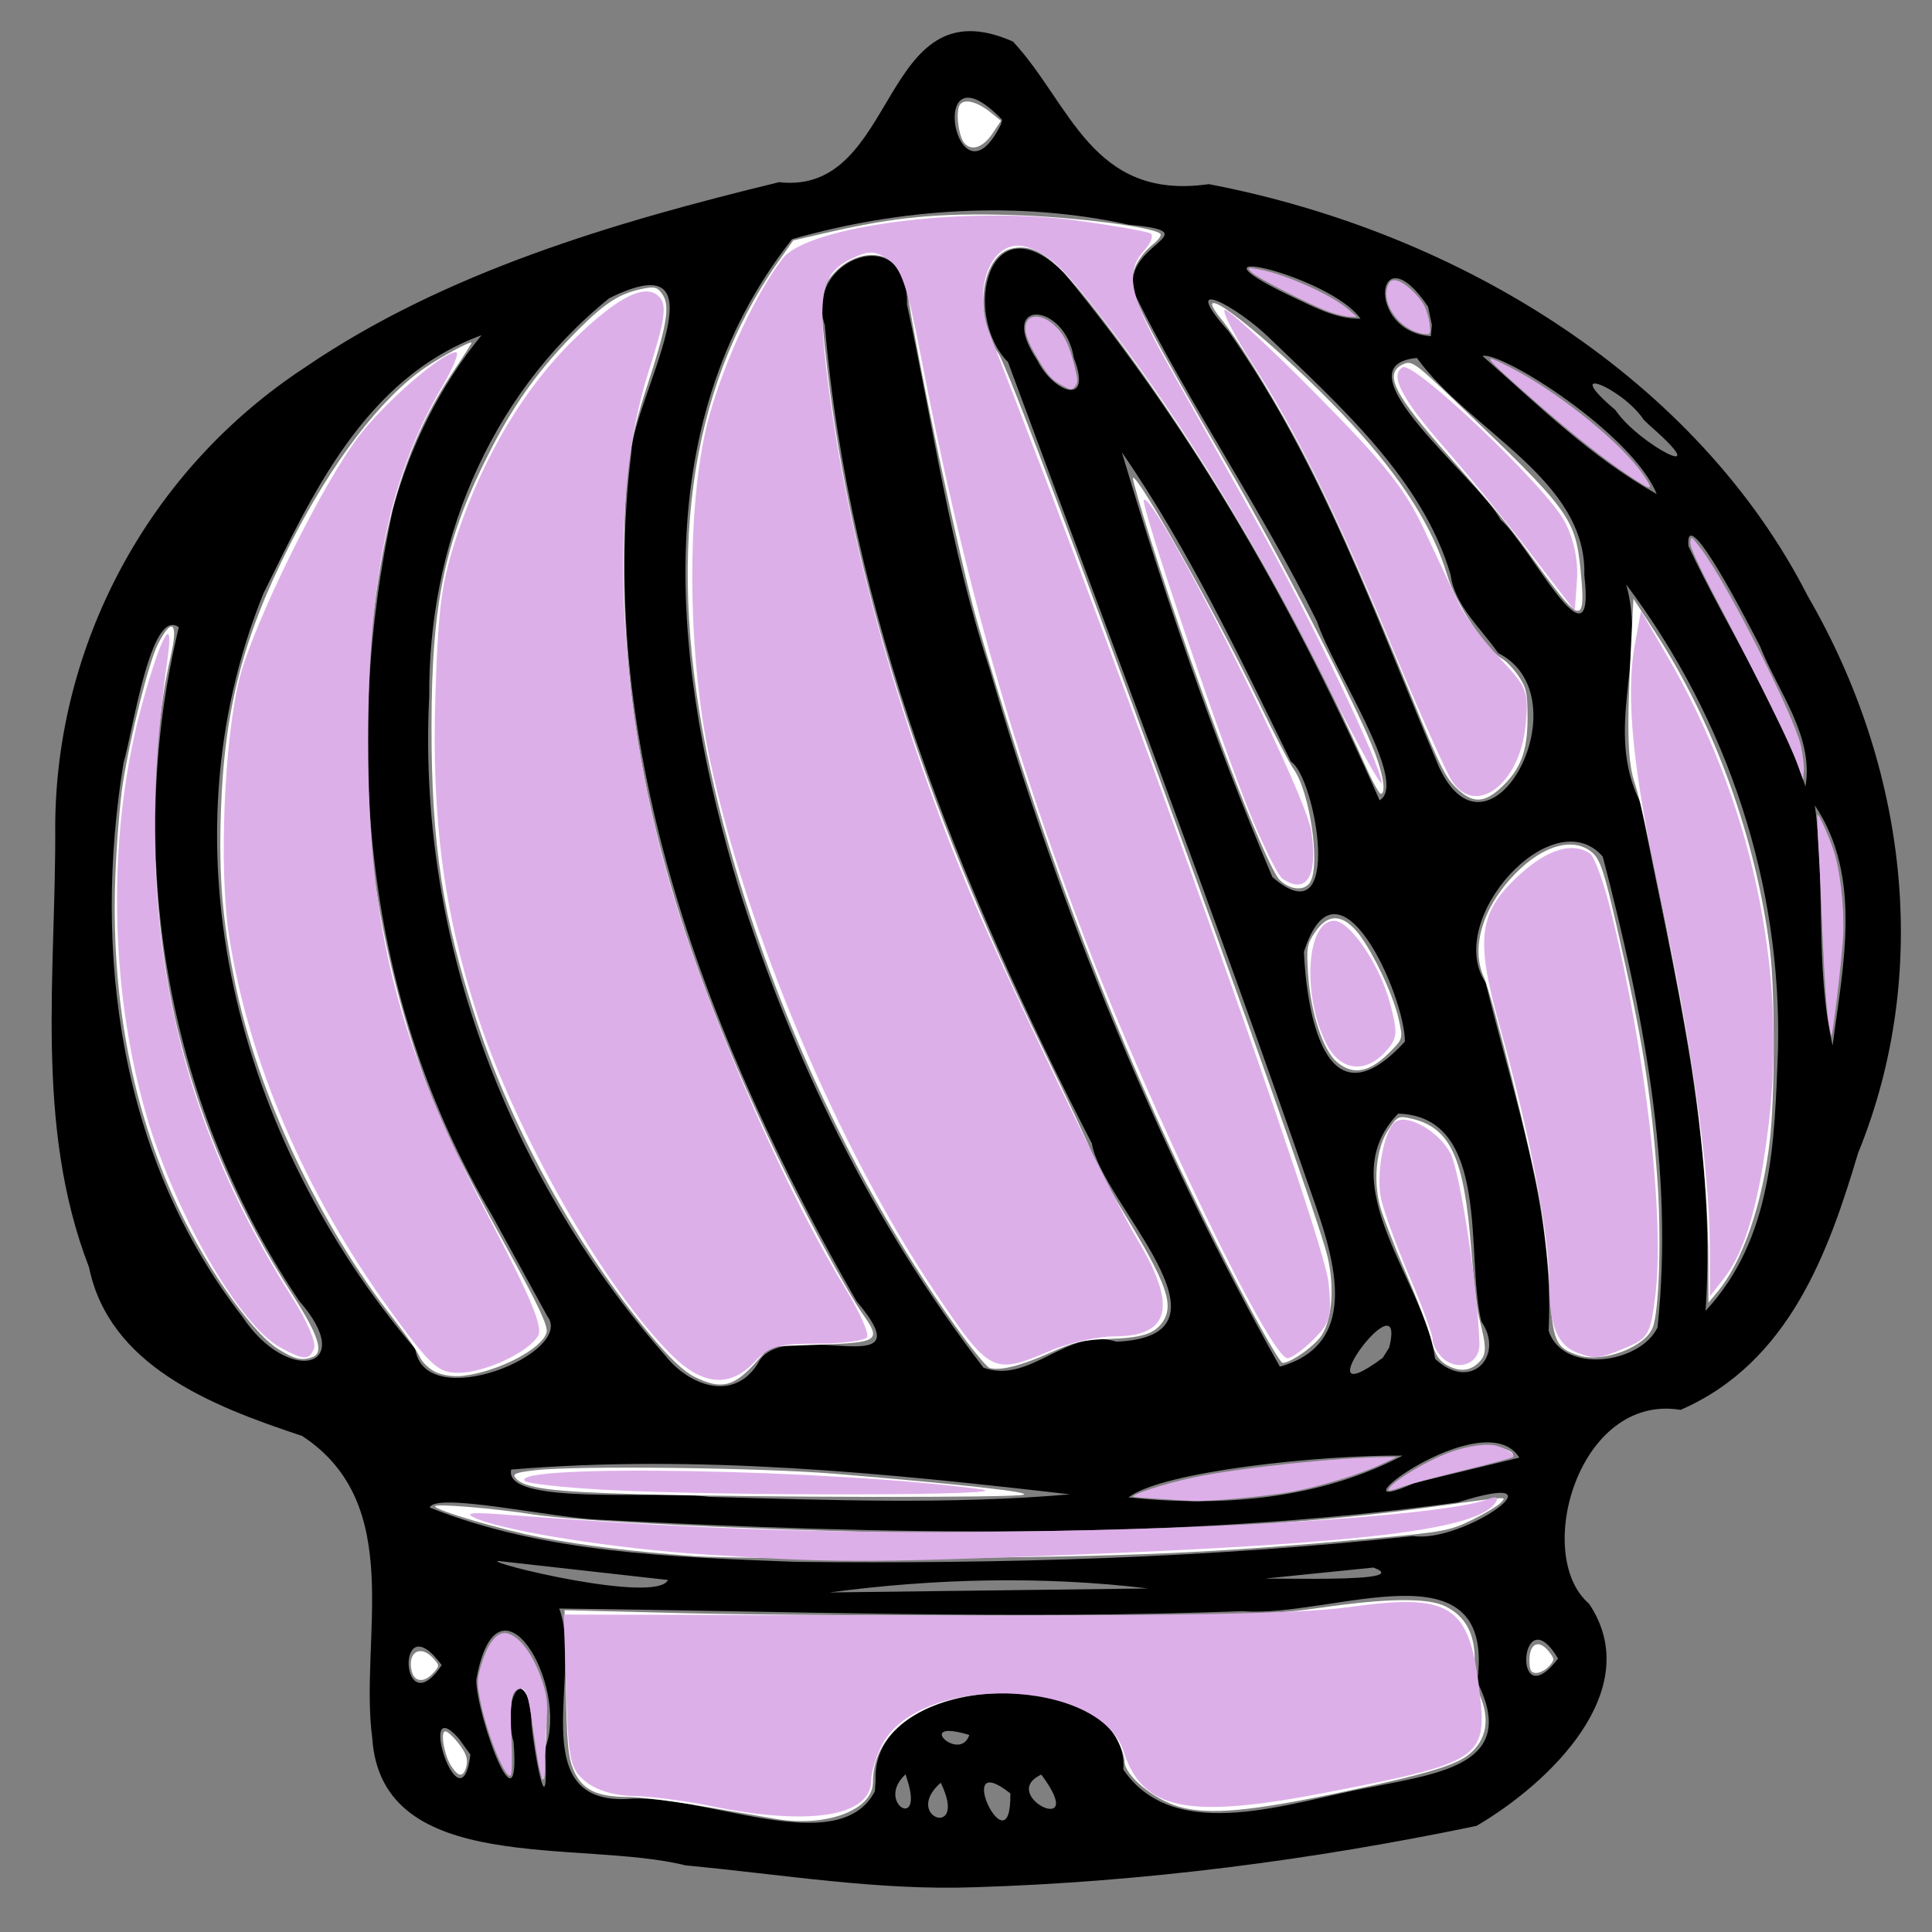 <?xml version="1.0" encoding="UTF-8" standalone="no"?>
<!-- Created with Inkscape (http://www.inkscape.org/) -->

<svg
   xmlns:dc="http://purl.org/dc/elements/1.1/"
   xmlns:cc="http://creativecommons.org/ns#"
   xmlns:rdf="http://www.w3.org/1999/02/22-rdf-syntax-ns#"
   xmlns:svg="http://www.w3.org/2000/svg"
   xmlns="http://www.w3.org/2000/svg"
   xmlns:sodipodi="http://sodipodi.sourceforge.net/DTD/sodipodi-0.dtd"
   xmlns:inkscape="http://www.inkscape.org/namespaces/inkscape"
   version="1.1"
   width="600"
   height="600"
   id="svg2"
   inkscape:version="0.48.2 r9819"
   sodipodi:docname="extract_eolien.svg">
  <rect width="100%" height="100%" fill="#808080" stroke="none"/>
  <sodipodi:namedview
     pagecolor="#ffffff"
     bordercolor="#666666"
     borderopacity="1"
     objecttolerance="10"
     gridtolerance="10"
     guidetolerance="10"
     inkscape:pageopacity="0"
     inkscape:pageshadow="2"
     inkscape:window-width="1680"
     inkscape:window-height="964"
     id="namedview6304"
     showgrid="false"
     inkscape:zoom="1"
     inkscape:cx="550.18868"
     inkscape:cy="281.58299"
     inkscape:window-x="0"
     inkscape:window-y="30"
     inkscape:window-maximized="1"
     inkscape:current-layer="svg2" />
  <defs
     id="defs4">
    <filter
       x="0"
       y="0"
       width="1"
       height="1"
       color-interpolation-filters="sRGB"
       id="filter3736">
      <feGaussianBlur
         id="feGaussianBlur3738"
         stdDeviation="0.5"
         result="result8" />
      <feConvolveMatrix
         id="feConvolveMatrix3740"
         bias="0"
         result="result0"
         preserveAlpha="true"
         targetY="1"
         targetX="1"
         divisor="1"
         in="result8"
         kernelMatrix="1 1 1 1 -8 1 1 1 1 "
         order="3 3" />
      <feColorMatrix
         id="feColorMatrix3742"
         values="0 -6 0 0 1 0 -6 0 0 1 0 -6 0 0 1 0 0 0 1 0 "
         result="result3" />
      <feComposite
         in2="result3"
         operator="arithmetic"
         k1="1"
         k2="0"
         k3="0.3"
         k4="0"
         in="SourceGraphic"
         result="fbSourceGraphic"
         id="feComposite3744" />
      <feGaussianBlur
         id="feGaussianBlur3746"
         stdDeviation="0.01"
         in="fbSourceGraphic"
         result="result7" />
      <feBlend
         in2="result7"
         mode="multiply"
         in="result7"
         result="result9"
         id="feBlend3748" />
      <feComposite
         in2="SourceGraphic"
         operator="in"
         id="feComposite3750" />
    </filter>
  </defs>
  <g
     transform="translate(0,-452.362)"
     id="layer1">
    <g
       transform="matrix(1.202,0,0,1.078,-70.71,380.519)"
       id="layer1-1">
      <path
         d="m 236.002,604.05 c -27.247,-7.604 -78.628,3.393 -80.994,-36.673 -3.415,-28.637 8.965,-67.291 -18.138,-87.066 -24.105,-8.858 -49.863,-20.476 -55.047,-48.591 -14.193,-40.977 -8.464,-85.065 -8.725,-127.529 0.287,-50.86 23.229,-101.542 64.678,-131.814 35.866,-27.24 79.362,-41.613 122.34,-53.248 31.162,3.951 25.775,-57.584 60.422,-40.513 14.931,17.846 20.309,45.942 50.596,41.077 65.745,14.024 126.45,56.707 154.778,118.71 25.515,49.033 32.141,108.066 12.986,160.433 -7.519,28.068 -17.642,60.3 -45.855,73.975 -26.394,-4.843 -38.21,41.953 -23.658,55.844 14.829,24.669 -9.952,51.522 -29.08,64.007 -42.377,9.837 -85.965,16.165 -129.57,17.668 -25.136,1.023 -49.85,-3.703 -74.734,-6.282 z m 49.04,-24.513 c -1.163,-32.841 65.984,-33.065 64.018,-3.108 13.436,22.061 43.645,9.147 63.791,5.124 17.933,-4.083 38.434,-6.588 27.638,-30.391 5.098,-40.939 -37.676,-18.278 -60.508,-20.363 -58.875,2.438 -117.79,0.002 -176.673,-0.753 6.098,17.975 -9.166,55.924 17.229,54.886 19.559,-2.024 54.979,17.865 64.326,-2.236 l 0.178,-3.159 0,0 z m 7.764,-1.735 c -7.962,8.074 4.937,16.759 0.358,1.336 l -0.358,-1.336 z m 9.07,2.427 c -10.125,9.927 7.313,16.566 0,0 z m 17.996,3.075 c -15.487,-13.663 0.319,23 0,0 z m 7.992,-5.416 c -11.499,5.938 12.705,18.883 0,0 z m -136.346,-9.404 c -3.444,-13.438 4.004,-24.199 4.663,-4.792 1.188,11.96 4.484,29.285 3.478,6.724 6.433,-18.316 -12.353,-53.866 -17.778,-19.802 0.05,10.291 11.579,45.714 9.637,17.869 z m -14.175,-1.023 c -11.214,-14.048 0.544,26.971 3.021,4.657 -1.007,-1.552 -2.014,-3.105 -3.021,-4.657 z m 131.929,-0.995 c -14.704,-4.974 -2.479,8.253 0,0 z M 172.95,546.353 c -12.023,-18.332 -10.758,17.883 0,0 z m 288.435,-1.897 c -9.875,-18.475 -12.037,17.556 0,0 z m -105.909,-20.194 c -27.232,-3.658 -55.22,-2.887 -82.352,1.151 27.451,-0.384 54.901,-0.767 82.352,-1.151 z m -167.9,-7.922 c -3.876,0.326 40.879,12.526 43.832,5.479 -14.611,-1.826 -29.221,-3.653 -43.832,-5.479 z m 192.904,5.657 c -10.086,-1.848 46.462,1.725 33.202,-3.759 -11.067,1.253 -22.135,2.506 -33.202,3.759 z m 43.467,-12.845 c 13.132,2.204 40.834,-20.041 11.473,-9.669 -73.373,11.215 -148.054,9.221 -221.895,4.965 -12.396,-0.593 -42.186,-8.023 -43.667,-3.502 29.382,13.12 62.752,14.275 94.471,15.645 53.217,0.65 106.779,-1.09 159.618,-7.439 z m -2.736,-23.158 c -21.264,-0.232 -62.422,4.6 -70.789,12.036 24.329,2.873 49.396,0.452 70.789,-12.036 z m -85.947,11.154 c -47.719,-6.14 -96.4,-11.612 -144.359,-7.141 -2.176,10.519 37.654,5.945 51.239,7.875 31.025,0.921 62.161,2.245 93.12,-0.734 z m 116.116,-10.577 c -9.177,-16.423 -51.122,19.312 -27.097,7.314 9.032,-2.438 18.064,-4.876 27.097,-7.314 z M 185.875,416.601 c -32.876,-61.724 -38.731,-135.454 -25.507,-203.376 4.423,-17.895 11.955,-35.121 22.879,-50.017 -30.419,12.491 -43.855,46.266 -56.344,74.362 -26.562,73.025 -7.045,157.011 39.217,217.725 2.611,18.951 41.443,1.005 34.111,-9.482 -4.785,-9.737 -9.571,-19.475 -14.356,-29.212 z m 68.647,43.055 c 6.172,-14.872 44.683,6.931 25.619,-18.13 -38.486,-74.933 -67.636,-159.371 -58.177,-244.661 0.397,-14.927 25.438,-61.515 -5.719,-44.315 -32.047,28.897 -46.779,72.255 -46.52,114.718 -3.098,67.897 19.176,136.736 61.139,190.089 5.949,8.353 17.357,13.257 23.658,2.299 z m 92.772,-6.485 c 33.963,-1.662 -3.955,-40.058 -6.361,-57.109 -34.399,-74.427 -62.8,-153.481 -68.998,-235.752 -5.624,-18.934 21.78,-30.564 21.232,-5.927 6.774,34.858 11.115,70.216 21.193,104.414 18.172,69.473 42.895,137.363 75.138,201.563 21.751,-6.801 13.582,-32.731 7.971,-50.496 -24.803,-80.035 -51.797,-159.364 -78.198,-238.887 -12.113,-13.721 -5.022,-47.056 14.363,-25.872 34.284,46.495 60.473,98.446 81.636,152.088 7.721,-5.018 -11.999,-37.556 -16.178,-51.51 -14.168,-32.019 -32.708,-62.062 -46.923,-93.933 -4.961,-14.927 20.546,-18.045 -1.665,-20.363 -28.633,-7.02 -59.074,-4.74 -87.03,4.157 -38.498,54.421 -30.213,126.009 -13.822,186.707 13.775,49.001 34.363,96.365 63.262,138.39 12.175,4.972 21.769,-11.94 34.379,-7.471 z M 135.489,440.358 C 101.382,382.945 90.948,312.451 105.029,247.338 c -7.275,-5.854 -11.789,29.599 -14.281,39.059 -7.945,54.189 -1.226,113.671 30.62,159.433 11.717,19.947 30.245,15.257 14.734,-4.44 l -0.614,-1.032 0,0 z m 282.272,14.475 c 4.794,-21.651 -23.697,21.233 -1.657,2.972 0.552,-0.991 1.105,-1.982 1.657,-2.972 z m 23.79,-7.487 c -4.142,-18.771 2.701,-59.056 -21.478,-59.881 -17.701,20.2 7.013,48.668 9.539,70.634 9.325,9.809 18.047,-1.031 11.939,-10.754 z m 45.522,1.747 c 4.381,-45.59 -3.808,-91.472 -14.148,-135.689 -12.856,-16.435 -41.121,18.19 -30.261,36.326 7.267,33.081 17.827,66.019 16.278,100.302 3.791,12.676 23.664,9.446 28.131,-0.939 z m 31.134,-79.973 c 1,-47.298 -12.774,-94.857 -39.229,-134.108 5.365,20.937 -5.887,41.666 3.685,62.854 8.383,48.295 19.811,97.169 16.838,146.402 17.505,-21.016 17.772,-49.041 18.706,-75.148 z m -96.392,-2.416 c -0.039,-13.33 -17.321,-56.726 -26.101,-25.808 0.616,15.297 4.953,51.615 26.101,25.808 z m -29.451,-80.629 c -13.306,-30.297 -26.267,-60.925 -43.687,-89.156 11.026,41.373 23.659,82.351 38.888,122.382 18.703,18.199 11.161,-28.923 4.799,-33.226 z m 41.279,-53.714 c -7.066,-27.329 -28.411,-48.601 -47.208,-68.735 -7.487,-8.113 -23.778,-18.613 -10.198,-1.567 24.502,38.9 38.22,82.949 54.394,125.581 13.175,31.597 37.756,-20.201 15.271,-32.87 -4.433,-7.146 -11.228,-13.687 -12.258,-22.409 z m 94.085,66.32 c 2.793,22.952 -0.021,46.428 4.59,69.151 2.627,-22.673 7.837,-48.536 -4.59,-69.151 z m -14.146,-45.827 c -3.171,-6.834 -19.487,-42.315 -18.526,-28.912 9.737,23.235 22.907,45.053 30.253,69.262 2.2,-14.578 -7.109,-27.243 -11.727,-40.35 z m -88.669,-83.087 c -21.221,2.251 15.89,34.7 21.642,46.645 7.143,6.572 24.71,45.689 21.611,15.906 0.725,-27.479 -29.584,-41.46 -43.253,-62.552 z m 61.959,39.211 c -6.18,-17.245 -39.882,-41.133 -45.029,-39.795 14.282,14.027 27.945,29.067 45.029,39.795 z m -3.335,-21.377 c -5.578,-9.327 -21.945,-16.613 -7.319,-2.808 5.885,9.864 26.693,21.84 8.984,4.572 l -0.984,-1.043 -0.681,-0.722 0,0 z M 336.268,169.742 c -2.291,-16.211 -20.196,-17.291 -9.424,0.701 3.967,9.071 14.476,13.755 9.424,-0.701 z m 91.533,-14.754 c -13.282,-21.98 -16.575,7.1 0.711,8.516 l 0.268,-3.264 -0.979,-5.252 z m -17.453,3.474 c -7.761,-12.387 -48.795,-23.081 -18.306,-6.676 5.726,2.941 11.627,6.78 18.306,6.676 z m -92.613,-57.328 c -20.252,-23.483 -11.812,27.72 -0.286,1.292 l 0.286,-1.292 0,0 z"
         id="path3842"
         style="fill:#000000" />
    </g>
    <path
       d="m 135.408,426.162 c -2.025,-0.914 -4.312,-3.088 -5.083,-4.832 -0.771,-1.744 -4.281,-6.825 -7.799,-11.292 -23.273,-29.548 -42.62,-70.563 -49.608,-105.167 -3.871,-19.17 -4.975,-32.609 -4.322,-52.606 1.044,-31.946 6.882,-54.569 21.468,-83.186 13.085,-25.672 28.261,-45.516 42.014,-54.936 5.001,-3.425 14.376,-8.446 14.376,-7.699 0,0.242 -2.349,3.942 -5.22,8.224 -15.617,23.29 -23.052,48.397 -26.633,89.943 -1.532,17.778 -0.711,50.252 1.72,68.006 3.756,27.434 12.743,58.742 23.241,80.968 2.943,6.231 11.086,21.731 18.096,34.444 9.473,17.182 12.576,23.785 12.09,25.725 -1.282,5.109 -15.025,12.256 -26.016,13.53 -2.772,0.321 -6.124,-0.131 -8.322,-1.123 l 0,0 z"
       transform="translate(0,452.362)"
       id="path4766"
       style="fill:#ffffff;fill-opacity:1;stroke:none" />
    <path
       d="M 86.293,418.895 C 77.572,413.365 62.353,391.134 53.473,370.955 40.422,341.299 34.521,308.434 35.808,272.584 c 0.369,-10.281 1.437,-23.536 2.374,-29.455 2.344,-14.814 8.088,-37.647 10.817,-42.996 4.432,-8.687 6.461,-6.91 4.038,3.537 -7.628,32.892 -6.478,82.493 2.749,118.61 7.204,28.196 18.655,54.252 35.138,79.949 8.022,12.507 9.73,17.836 6.156,19.208 -3.299,1.266 -5.66,0.709 -10.786,-2.542 l 0,0 z"
       transform="translate(0,452.362)"
       id="path4768"
       style="fill:#ffffff;fill-opacity:1;stroke:none" />
    <path
       d="m 215.695,427.597 c -3.384,-1.675 -7.834,-5.907 -13.997,-13.31 -22.403,-26.914 -42.254,-62.75 -53.393,-96.387 -10.77,-32.522 -14.325,-55.474 -14.294,-92.287 0.033,-39.199 4.253,-58.672 18.789,-86.708 7.467,-14.401 15.127,-24.848 26.763,-36.499 8.638,-8.648 13.11,-11.432 20.632,-12.844 3.244,-0.609 4.12,-0.293 5.643,2.031 2.311,3.527 1.215,9.817 -4.985,28.619 -5.629,17.068 -7.074,28.387 -7.087,55.511 -0.028,58.055 14.166,113.177 46.708,181.393 8.842,18.534 22.683,44.223 27.485,51.011 5.794,8.19 4.928,8.813 -13.181,9.466 l -15.7,0.566 -4.113,4.678 c -6.94,7.893 -10.943,8.881 -19.271,4.759 z"
       transform="translate(0,452.362)"
       id="path4770"
       style="fill:#ffffff;fill-opacity:1;stroke:none" />
    <path
       d="m 307.322,424.824 c -0.935,-0.278 -5.636,-6.002 -10.447,-12.721 C 261.753,363.052 233.613,299.183 220.584,238.942 206.527,173.954 213.632,121.067 241.781,81.152 l 4.577,-6.49 10.843,-2.491 c 20.86,-4.792 34.316,-6.068 56.918,-5.398 19.374,0.574 44.11,3.702 46.247,5.848 0.422,0.424 -0.507,1.803 -2.065,3.064 -4.322,3.5 -6.782,7.873 -6.79,12.07 -0.009,4.537 6.249,16.543 29.313,56.246 16.312,28.08 41.019,76.137 46.17,89.807 2.681,7.115 3.466,12.719 1.78,12.719 -0.494,0 -2.878,-4.461 -5.298,-9.913 C 403.482,191.578 374.578,142.068 346.079,104.04 328.519,80.61 322.641,75.595 314.522,77.118 c -9.772,1.833 -12.39,20.968 -4.466,32.644 5.563,8.198 97.564,260.668 102.227,280.533 2.164,9.219 1.472,19.062 -1.702,24.197 -2.096,3.391 -9.636,8.765 -12.298,8.765 -0.584,0 -5.464,-8.284 -10.845,-18.409 -33.962,-63.898 -60.711,-131.396 -84.07,-212.132 -4.974,-17.193 -18.992,-83.475 -21.487,-101.596 -0.401,-2.916 -1.73,-6.573 -2.952,-8.126 -4.588,-5.833 -14.115,-4.795 -20.264,2.208 -4.124,4.697 -4.288,7.436 -1.753,29.353 7.493,64.788 29.729,134.862 67.044,211.275 7.15,14.642 13.993,29.236 15.205,32.429 1.213,3.193 5.578,11.35 9.7,18.126 13.524,22.229 15.893,28.899 12.159,34.23 -2.576,3.678 -6.512,4.892 -16.936,5.224 -7.646,0.243 -10.575,0.944 -18.126,4.335 -8.938,4.014 -15.372,5.62 -18.636,4.65 z"
       transform="translate(0,452.362)"
       id="path4772"
       style="fill:#ffffff;fill-opacity:1;stroke:none" />
    <path
       d="m 397.557,273.434 c -4.438,-4.058 -25.96,-60.549 -39.763,-104.369 -3.509,-11.139 -6.192,-20.44 -5.962,-20.67 1.375,-1.375 25.704,41.991 39.165,69.811 4.673,9.658 9.476,18.902 10.674,20.543 5.01,6.863 8.4,29.26 5.305,35.042 -1.577,2.947 -5.987,2.78 -9.419,-0.358 z"
       transform="translate(0,452.362)"
       id="path4774"
       style="fill:#ffffff;fill-opacity:1;stroke:none" />
    <path
       d="m 453.593,245.897 c -4.352,-3.662 -5.867,-6.543 -14.265,-27.124 -17.144,-42.015 -27.555,-65.165 -37.576,-83.556 -7.694,-14.12 -18.23,-31.015 -22.658,-36.333 -1.466,-1.761 -2.666,-3.688 -2.666,-4.282 0,-4.054 26.018,18.216 43.55,37.276 15.486,16.836 25.123,32.127 29.464,46.752 2.553,8.601 12.186,23.253 17.058,25.946 1.251,0.692 3.545,3.114 5.098,5.383 2.445,3.571 2.82,5.353 2.793,13.267 -0.034,10.107 -2.138,15.639 -8.079,21.239 -4.945,4.661 -8.417,5.052 -12.719,1.432 z"
       transform="translate(0,452.362)"
       id="path4776"
       style="fill:#ffffff;fill-opacity:1;stroke:none" />
    <path
       d="m 486.154,186.768 c -1.569,-1.713 -5.586,-6.939 -8.927,-11.612 -7.905,-11.058 -13.768,-18.256 -27.046,-33.207 -17.478,-19.679 -20.622,-26.005 -14.348,-28.863 2.574,-1.173 3.663,-0.399 16.067,11.43 35.468,33.823 37.291,36.275 38.956,52.407 1.388,13.452 0.433,15.452 -4.701,9.845 z"
       transform="translate(0,452.362)"
       id="path4778"
       style="fill:#ffffff;fill-opacity:1;stroke:none" />
    <path
       d="m 530.54,390.303 c -0.051,-18.017 -2.574,-44.562 -6.302,-66.303 -4.965,-28.96 -14.077,-73.562 -16.42,-80.373 -2.4,-6.977 -2.663,-16.316 -1.239,-44.1 l 0.696,-13.581 6.625,10.183 c 18.561,28.532 31.515,64.378 35.805,99.084 1.535,12.421 1.524,44.675 -0.021,58.528 -2.212,19.838 -8.457,38.037 -16.274,47.426 l -2.829,3.399 -0.041,-14.262 -10e-6,0 z"
       transform="translate(0,452.362)"
       id="path4780"
       style="fill:#ffffff;fill-opacity:1;stroke:none" />
    <path
       d="m 490.418,420.978 c -7.265,-2.231 -8.229,-4.364 -9.104,-20.139 -0.439,-7.92 -1.799,-20.263 -3.021,-27.428 -2.491,-14.607 -14.893,-64.255 -17.485,-69.994 -4.131,-9.149 -0.315,-21.736 9.71,-32.029 8.832,-9.068 18.439,-11.635 24.14,-6.451 2.308,2.099 3.606,6.053 7.344,22.374 8.087,35.31 10.755,51.865 12.697,78.781 1.299,18.005 0.593,40.923 -1.422,46.162 -2.343,6.091 -15.312,11.04 -22.86,8.723 l 0,0 z"
       transform="translate(0,452.362)"
       id="path4782"
       style="fill:#ffffff;fill-opacity:1;stroke:none" />
    <path
       d="m 415.207,329.841 c -4.327,-3.641 -8.144,-15.239 -8.95,-27.196 -0.558,-8.284 -0.371,-9.458 2.092,-13.067 3.789,-5.554 7.844,-5.856 12.467,-0.929 4.451,4.744 11.711,19.612 13.517,27.681 1.358,6.067 1.33,6.204 -1.924,9.628 -6.723,7.071 -11.997,8.262 -17.201,3.883 z"
       transform="translate(0,452.362)"
       id="path4784"
       style="fill:#ffffff;fill-opacity:1;stroke:none" />
    <path
       d="m 448.805,423.626 c -2.068,-1.284 -3.33,-3.443 -4.191,-7.172 -0.677,-2.934 -4.281,-12.434 -8.008,-21.111 -3.727,-8.677 -7.383,-18.184 -8.123,-21.125 -2.049,-8.138 -0.956,-17.857 2.617,-23.255 2.849,-4.305 3.194,-4.482 7.041,-3.615 12.321,2.779 16.585,12.037 18.774,40.767 0.69,9.048 1.772,18.49 2.405,20.982 2.425,9.549 2.413,11.556 -0.081,14.05 -2.829,2.829 -6.385,2.993 -10.434,0.479 l 0,0 z"
       transform="translate(0,452.362)"
       id="path4786"
       style="fill:#ffffff;fill-opacity:1;stroke:none" />
    <path
       d="m 241.048,564.899 c -3.115,-0.522 -13.215,-2.272 -22.444,-3.889 -9.229,-1.617 -19.823,-2.94 -23.544,-2.94 -9.652,0 -14.23,-2.221 -16.852,-8.175 -1.809,-4.107 -2.193,-8.308 -2.502,-27.344 l -0.365,-22.491 36.819,0.917 c 20.25,0.504 69.446,0.855 109.323,0.779 67.056,-0.128 73.737,-0.316 88.9,-2.5 20.547,-2.96 33.141,-3.084 38.526,-0.378 6.227,3.128 9.086,8.395 9.086,16.737 0,3.882 0.765,8.888 1.699,11.125 3.058,7.319 1.914,13.576 -3.282,17.944 -4.178,3.513 -13.084,6.197 -38.635,11.646 -29.18,6.222 -42.418,7.438 -51.682,4.745 -7.919,-2.302 -16.857,-9.751 -16.857,-14.048 0,-1.606 -1.278,-5.101 -2.841,-7.767 -5.764,-9.836 -24.693,-15.63 -42.728,-13.08 -20.286,2.869 -32.563,13.2 -32.594,27.427 -0.018,8.51 -14.387,13.912 -30.028,11.29 z"
       transform="translate(0,452.362)"
       id="path4788"
       style="fill:#ffffff;fill-opacity:1;stroke:none" />
    <path
       d="m 215.559,483.276 c -19.641,-1.486 -34.388,-3.289 -47.581,-5.817 -11.982,-2.296 -32.854,-8.428 -32.854,-9.652 0,-0.92 18.344,0.612 30.89,2.58 12.812,2.01 65.52,4.6 114.478,5.625 55.658,1.165 119.155,-1.832 161.076,-7.604 28.349,-3.903 26.19,-3.743 24.599,-1.825 -0.774,0.932 -4.763,3.348 -8.865,5.367 -6.991,3.442 -8.923,3.805 -30.855,5.811 -49.794,4.554 -75.098,5.682 -136.685,6.093 -33.647,0.224 -67.038,-0.036 -74.204,-0.578 z"
       transform="translate(0,452.362)"
       id="path4790"
       style="fill:#ffffff;fill-opacity:1;stroke:none" />
    <path
       d="m 197.999,464.029 c -26.731,-0.733 -35.27,-1.855 -37.862,-4.978 -1.083,-1.305 -0.085,-1.723 5.816,-2.436 12.408,-1.5 70.4,-0.833 93.222,1.073 39.935,3.335 60.899,5.654 58.751,6.499 -2.526,0.993 -81.735,0.89 -119.927,-0.157 z"
       transform="translate(0,452.362)"
       id="path4792"
       style="fill:#ffffff;fill-opacity:1;stroke:none" />
    <path
       d="m 361.134,465.24 -9.063,-0.632 5.664,-1.956 c 12.866,-4.442 35.844,-7.829 62.875,-9.266 l 11.895,-0.633 -5.098,2.326 c -16.665,7.604 -43.635,11.739 -66.274,10.16 z"
       transform="translate(0,452.362)"
       id="path4794"
       style="fill:#ffffff;fill-opacity:1;stroke:none" />
    <path
       d="m 435.338,459.431 c 3.902,-3.467 15.429,-8.762 21.55,-9.898 5.081,-0.943 11.78,0.068 12.946,1.955 0.521,0.844 -6.186,2.741 -34.496,9.758 l -2.832,0.702 2.832,-2.517 z"
       transform="translate(0,452.362)"
       id="path4796"
       style="fill:#ffffff;fill-opacity:1;stroke:none" />
    <path
       d="m 167.163,545.609 c -0.709,-4.05 -1.625,-10.015 -2.035,-13.254 -0.824,-6.503 -3.112,-9.568 -5.412,-7.246 -0.944,0.953 -1.273,5.274 -1.06,13.933 0.272,11.092 0.109,12.386 -1.404,11.13 -0.942,-0.782 -3.293,-6.334 -5.225,-12.338 -3.876,-12.046 -4.009,-18.058 -0.558,-25.319 2.6,-5.47 5.644,-6.44 9.351,-2.981 6.97,6.505 9.989,18.196 8.584,33.244 l -0.952,10.196 -1.289,-7.364 0,0 z"
       transform="translate(0,452.362)"
       id="path4798"
       style="fill:#ffffff;fill-opacity:1;stroke:none" />
    <path
       d="m 127.884,519.076 c -1.494,-5.953 2.667,-8.482 6.673,-4.055 1.979,2.186 1.979,2.345 0,4.532 -2.799,3.093 -5.832,2.876 -6.673,-0.476 z"
       transform="translate(0,452.362)"
       id="path4800"
       style="fill:#ffffff;fill-opacity:1;stroke:none" />
    <path
       d="m 140.196,548.561 c -2.268,-3.461 -3.55,-10.882 -1.88,-10.882 0.673,0 2.58,1.779 4.239,3.954 2.202,2.888 2.823,4.72 2.302,6.797 -0.896,3.57 -2.381,3.612 -4.661,0.131 z"
       transform="translate(0,452.362)"
       id="path4802"
       style="fill:#ffffff;fill-opacity:1;stroke:none" />
    <path
       d="m 503.857,146.071 c -9.992,-6.71 -39.568,-31.964 -38.585,-32.946 1.086,-1.086 17.505,9.109 27.075,16.81 15.525,12.494 24.203,24.66 11.51,16.136 z"
       transform="translate(0,452.362)"
       id="path4804"
       style="fill:#ffffff;fill-opacity:1;stroke:none" />
    <path
       d="m 439.21,102.687 c -4.209,-1.703 -8.559,-7.934 -8.181,-11.718 0.502,-5.028 2.752,-4.992 7.618,0.124 4.129,4.341 5.871,8.373 4.889,11.318 -0.523,1.568 -1.048,1.602 -4.326,0.276 l 0,0 z"
       transform="translate(0,452.362)"
       id="path4806"
       style="fill:#ffffff;fill-opacity:1;stroke:none" />
    <path
       d="m 412.68,96.498 c -2.181,-0.805 -8.132,-3.559 -13.226,-6.121 -14.678,-7.382 -13.333,-8.874 2.658,-2.946 6.874,2.548 10.747,4.631 16.102,8.658 2.356,1.772 2.428,2.022 0.566,1.952 -1.174,-0.044 -3.92,-0.738 -6.1,-1.543 z"
       transform="translate(0,452.362)"
       id="path4808"
       style="fill:#ffffff;fill-opacity:1;stroke:none" />
    <path
       d="m 327.745,117.798 c -3.815,-3.21 -9.094,-12.568 -9.094,-16.12 0,-5.451 8.808,-2.633 11.743,3.756 4.106,8.939 4.93,15.344 1.974,15.344 -0.595,0 -2.675,-1.341 -4.623,-2.98 z"
       transform="translate(0,452.362)"
       id="path4810"
       style="fill:#ffffff;fill-opacity:1;stroke:none" />
    <path
       d="m 299.474,44.408 c -1.849,-2.228 -2.738,-9.854 -1.383,-11.864 1.356,-2.012 5.38,-1.003 9.587,2.403 l 3.188,2.581 -2.661,3.957 c -2.93,4.357 -6.538,5.566 -8.731,2.923 l 0,0 z"
       transform="translate(0,452.362)"
       id="path4812"
       style="fill:#ffffff;fill-opacity:1;stroke:none" />
    <path
       d="m 558.953,238.268 c -0.072,-1.116 -7.801,-17.105 -17.176,-35.532 -9.374,-18.427 -16.842,-34.082 -16.595,-34.79 0.816,-2.336 12.073,16.505 22.313,37.347 10.027,20.407 13.16,28.905 12.13,32.906 -0.5,1.941 -0.55,1.947 -0.672,0.07 l 0,0 z"
       transform="translate(0,452.362)"
       id="path4814"
       style="fill:#ffffff;fill-opacity:1;stroke:none" />
    <path
       d="m 567.441,312.217 c -0.94,-9.03 -2.966,-56.992 -2.431,-57.527 0.968,-0.968 5.426,13.608 6.576,21.498 0.98,6.72 0.936,12.235 -0.188,23.729 -1.845,18.866 -2.925,22.221 -3.957,12.301 z"
       transform="translate(0,452.362)"
       id="path4816"
       style="fill:#ffffff;fill-opacity:1;stroke:none" />
    <path
       d=""
       transform="translate(0,452.362)"
       id="path4818"
       style="fill:#ffffff;fill-opacity:1;stroke:none" />
    <path
       d="m 474.988,515.552 c 0,-5.141 2.875,-6.523 5.87,-2.824 1.988,2.455 2.001,2.746 0.214,4.72 -1.047,1.157 -2.845,2.104 -3.994,2.104 -1.637,0 -2.09,-0.867 -2.09,-4.001 z"
       transform="translate(0,452.362)"
       id="path4820"
       style="fill:#ffffff;fill-opacity:1;stroke:none" />
  </g>
  <path
     style="fill:#ddafe9;fill-opacity:1;stroke:none"
     d="m 208.397,420.624 c -20.848,-20.848 -48.107,-68.54 -60.032,-105.033 -10.519,-32.191 -14.357,-61.192 -13.153,-99.406 0.897,-28.486 1.927,-35.833 7.199,-51.355 8.01,-23.584 20.709,-44.671 35.718,-59.307 14.094,-13.745 22.782,-17.958 26.87,-13.032 2.144,2.583 1.387,7.402 -3.627,23.085 -11.941,37.349 -10.103,96.643 4.711,151.997 10.557,39.45 35.691,98.494 56.363,132.408 4.447,7.295 7.523,14.172 6.837,15.283 -0.686,1.111 -7.633,2.019 -15.437,2.019 -12.207,0 -14.931,0.79 -19.506,5.66 -7.676,8.171 -16.215,7.407 -25.942,-2.32 z"
     id="path6814"
     inkscape:connector-curvature="0" />
  <path
     style="fill:#ddafe9;fill-opacity:1;stroke:none"
     d="M 121.092,406.859 C 94.765,370.623 77.132,329.566 71.117,290.491 c -3.206,-20.828 -1.462,-61.821 3.421,-80.377 4.543,-17.268 25.657,-59.972 36.892,-74.616 8.291,-10.808 26.003,-26.139 30.197,-26.139 1.116,0 -0.846,4.877 -4.361,10.838 -16.272,27.598 -22.929,59.556 -22.919,110.024 0.012,58.331 8.999,93.657 37.757,148.42 12.789,24.354 16.61,33.583 15,36.226 -3.188,5.235 -16.64,11.464 -24.765,11.469 -6.305,0.002 -8.67,-2.165 -21.248,-19.477 l 0,0 z"
     id="path6816"
     inkscape:connector-curvature="0" />
  <path
     style="fill:#ddafe9;fill-opacity:1;stroke:none"
     d="M 87.042,418.482 C 74.377,411.593 54.242,376.658 45.449,346.316 33.722,305.85 33.297,257.753 44.315,217.994 c 5.799,-20.926 9.77,-27.883 7.73,-13.542 -11.103,78.052 0.899,139.328 38.968,198.943 4.268,6.683 7.218,13.56 6.557,15.283 -1.478,3.852 -3.141,3.821 -10.528,-0.197 l 0,0 z"
     id="path6818"
     inkscape:connector-curvature="0" />
  <path
     style="fill:#ddafe9;fill-opacity:1;stroke:none"
     d="M 290.49,401.426 C 260.245,356.451 231.984,289.687 220.477,236.025 c -7.277,-33.933 -7.31,-81.926 -0.075,-107.342 4.987,-17.52 14.392,-37.611 22.65,-48.388 7.828,-10.215 57.646,-16.544 92.189,-11.712 11.126,1.557 21.06,3.318 22.075,3.914 1.015,0.596 0.124,2.987 -1.981,5.313 -6.103,6.744 -4.577,14.036 7.398,35.346 6.174,10.987 18.389,32.711 27.144,48.277 16.975,30.179 39.178,76.433 39.178,81.615 0,1.721 -8.449,-13.645 -18.777,-34.148 -20.261,-40.224 -43.006,-77.476 -64.49,-105.618 -15.077,-19.751 -19.79,-24.409 -26.872,-26.563 -10.61,-3.227 -17.276,12.286 -11.564,26.909 43.872,112.309 103.698,279.838 105.228,294.666 1.087,10.534 0.587,12.441 -4.635,17.663 -3.22,3.22 -6.866,5.854 -8.103,5.854 -5.325,0 -42.393,-76.662 -62.697,-129.666 -22.982,-59.997 -38.057,-113.474 -51.129,-181.379 -4.227,-21.958 -6.098,-27.498 -10.194,-30.181 -4.241,-2.779 -5.99,-2.821 -11.311,-0.27 -10.052,4.818 -11.077,11.694 -6.592,44.213 6.435,46.653 22.359,102.853 43.108,152.137 11.153,26.491 44.109,94.868 52.156,108.213 12.494,20.719 10.294,30.142 -7.035,30.142 -5.251,0 -14.302,2.038 -20.112,4.528 -17.565,7.529 -18.681,6.961 -35.548,-18.121 z"
     id="path6820"
     inkscape:connector-curvature="0" />
  <path
     style="fill:#ddafe9;fill-opacity:1;stroke:none"
     d="m 398.315,272.909 c -1.342,-0.915 -5.669,-9.48 -9.615,-19.035 -9.107,-22.049 -34.679,-97.404 -33.466,-98.617 3.019,-3.019 49.983,89.847 51.983,102.79 2.159,13.976 -1.425,19.96 -8.901,14.862 z"
     id="path6822"
     inkscape:connector-curvature="0" />
  <path
     style="fill:#ddafe9;fill-opacity:1;stroke:none"
     d="m 450.804,242.377 c -1.794,-2.802 -10.091,-21.396 -18.437,-41.321 -18.147,-43.322 -29.85,-67.083 -43.338,-87.993 -5.513,-8.547 -9.449,-16.115 -8.745,-16.819 0.704,-0.704 13.318,10.874 28.031,25.729 21.831,22.039 28.11,29.923 34.133,42.857 4.06,8.717 8.882,18.976 10.716,22.798 1.834,3.822 7.467,11.336 12.517,16.697 8.671,9.205 9.122,10.366 8.114,20.86 -1.766,18.378 -15.603,28.726 -22.99,17.192 l 0,0 z"
     id="path6824"
     inkscape:connector-curvature="0" />
  <path
     style="fill:#ddafe9;fill-opacity:1;stroke:none"
     d="m 490.189,420.24 c -6.507,-2.325 -9.057,-8.439 -9.057,-21.713 0,-15.164 -6.025,-46.44 -15.36,-79.734 -7.76,-27.676 -6.679,-35.549 6.517,-47.471 8.449,-7.633 16.153,-9.88 21.49,-6.268 1.352,0.915 4.233,8.796 6.402,17.512 10.929,43.918 16.914,95.704 13.874,120.037 -1.477,11.821 -2.188,13.05 -9.264,16.006 -8.154,3.407 -9.281,3.533 -14.603,1.631 z"
     id="path6826"
     inkscape:connector-curvature="0" />
  <path
     style="fill:#ddafe9;fill-opacity:1;stroke:none"
     d="m 447.709,421.445 c -1.542,-1.542 -2.804,-4.022 -2.804,-5.51 0,-1.488 -3.206,-10.2 -7.124,-19.358 -3.918,-9.159 -7.898,-20.014 -8.843,-24.122 -1.752,-7.613 0.94,-21.937 4.541,-24.163 3.879,-2.397 13.523,3.231 16.976,9.907 3.014,5.829 8.475,41.684 8.998,59.084 0.193,6.407 -6.962,8.943 -11.743,4.162 z"
     id="path6828"
     inkscape:connector-curvature="0" />
  <path
     style="fill:#ddafe9;fill-opacity:1;stroke:none"
     d="m 412.013,324.331 c -7.744,-14.975 -6.347,-38.369 2.292,-38.369 4.906,0 14.161,13.573 17.327,25.411 2.55,9.536 2.413,11.082 -1.351,15.242 -6.262,6.919 -14.009,5.951 -18.268,-2.285 l 0,0 z"
     id="path6830"
     inkscape:connector-curvature="0" />
  <path
     style="fill:#ddafe9;fill-opacity:1;stroke:none"
     d="m 530.994,386.623 c -0.073,-23.145 -5.973,-64.705 -15.255,-107.453 -8.663,-39.898 -10.974,-62.844 -7.983,-79.245 l 1.858,-10.189 7.913,13.585 c 26.324,45.192 37.607,97.129 31.726,146.038 -2.911,24.213 -7.258,39.208 -13.781,47.547 l -4.428,5.66 -0.05,-15.943 10e-6,0 z"
     id="path6832"
     inkscape:connector-curvature="0" />
  <path
     style="fill:#ddafe9;fill-opacity:1;stroke:none"
     d="m 475.148,171.623 c -7.65,-9.962 -19.603,-24.638 -26.562,-32.613 -13.364,-15.314 -17.08,-22.438 -13.017,-24.95 3.458,-2.137 45.046,37.484 50.437,48.053 2.851,5.588 4.183,12.053 3.739,18.152 l -0.689,9.472 -13.909,-18.113 z"
     id="path6834"
     inkscape:connector-curvature="0" />
  <path
     style="fill:#ddafe9;fill-opacity:1;stroke:none"
     d="m 220.755,560.892 c -8.094,-1.661 -18.934,-3.068 -24.089,-3.126 -5.718,-0.065 -11.456,-1.792 -14.717,-4.43 -4.897,-3.962 -5.409,-6.318 -6.112,-28.121 l -0.767,-23.796 111.71,0.272 c 78.067,0.19 117.751,-0.575 131.768,-2.54 32.37,-4.537 37.929,-0.868 41.042,27.089 2.201,19.758 -0.093,21.224 -47.632,30.434 -43.186,8.367 -57.117,5.545 -63.037,-12.768 -7.403,-22.904 -63.435,-24.38 -75.021,-1.975 -1.834,3.546 -3.334,8.479 -3.334,10.96 0,11.235 -19.104,14.304 -49.811,8.001 z"
     id="path6836"
     inkscape:connector-curvature="0" />
  <path
     style="fill:#ddafe9;fill-opacity:1;stroke:none"
     d=""
     id="path6838"
     inkscape:connector-curvature="0" />
  <path
     style="fill:#ddafe9;fill-opacity:1;stroke:none"
     d="m 188.669,462.717 c -13.289,-0.706 -24.827,-1.954 -25.64,-2.773 -5.396,-5.435 96.275,-3.6 141.5,2.553 14.665,1.995 -79.082,2.173 -115.86,0.219 z"
     id="path6840"
     inkscape:connector-curvature="0" />
  <path
     style="fill:#ddafe9;fill-opacity:1;stroke:none"
     d=""
     id="path6842"
     inkscape:connector-curvature="0" />
  <path
     style="fill:#ddafe9;fill-opacity:1;stroke:none"
     d="m 219.262,482.787 c -27.818,-1.775 -62.163,-7.185 -71.527,-11.267 -3.803,-1.658 -1.651,-1.958 8.491,-1.184 63.981,4.884 107.855,6.192 170.943,5.1 64.71,-1.121 123.221,-5.375 134.744,-9.797 2.697,-1.035 3.587,-0.728 2.585,0.893 -5.245,8.486 -40.553,12.814 -133.933,16.418 -62.434,2.409 -71.205,2.396 -111.304,-0.162 z"
     id="path6846"
     inkscape:connector-curvature="0" />
  <path
     style="fill:#ddafe9;fill-opacity:1;stroke:none"
     d="m 413.07,96.934 c -5.847,-2.061 -22.942,-10.765 -24.454,-12.45 -1.285,-1.433 -1.263,-1.443 1.903,-0.914 8.075,1.35 22.669,7.782 27.993,12.339 l 2.902,2.484 -2.176,-0.026 c -1.197,-0.014 -3.972,-0.659 -6.167,-1.432 z"
     id="path6848"
     inkscape:connector-curvature="0" />
  <path
     style="fill:#ddafe9;fill-opacity:1;stroke:none"
     d="m 440.639,103.357 c -6.974,-1.869 -12.074,-10.129 -9.372,-15.179 0.608,-1.137 1.221,-1.36 2.721,-0.99 2.204,0.543 6.106,4.05 8.086,7.268 1.498,2.435 2.665,8.711 1.718,9.239 -0.338,0.188 -1.756,0.036 -3.153,-0.338 z"
     id="path6850"
     inkscape:connector-curvature="0" />
  <path
     style="fill:#ddafe9;fill-opacity:1;stroke:none"
     d="m 505.201,147.293 c -7.396,-4.941 -17.813,-13.216 -28.651,-22.76 -16.424,-14.464 -16.97,-15.204 -7.781,-10.563 14.712,7.43 34.696,23.477 41.367,33.216 3.816,5.571 3.262,5.583 -4.936,0.107 l 0,0 z"
     id="path6852"
     inkscape:connector-curvature="0" />
  <path
     style="fill:#ddafe9;fill-opacity:1;stroke:none"
     d="m 558.223,237.25 c -2.104,-5.918 -11.239,-24.479 -24.114,-48.995 -6.837,-13.02 -9.351,-18.482 -9.183,-19.951 0.223,-1.939 0.373,-1.834 3.616,2.507 8.063,10.793 28.527,51.222 30.726,60.7 0.633,2.73 1.053,6.252 0.933,7.826 l -0.219,2.862 -1.76,-4.949 z"
     id="path6854"
     inkscape:connector-curvature="0" />
  <path
     style="fill:#ddafe9;fill-opacity:1;stroke:none"
     d="m 567.695,316.286 c -0.47,-3.097 -1.182,-13.956 -1.582,-24.131 -0.4,-10.175 -1.008,-23.071 -1.352,-28.657 -0.344,-5.586 -0.504,-10.287 -0.357,-10.447 0.492,-0.531 4.576,8.939 5.65,13.103 1.838,7.122 2.804,17.95 2.287,25.638 -0.495,7.368 -3.122,29.456 -3.555,29.889 -0.13,0.13 -0.622,-2.297 -1.092,-5.394 z"
     id="path6856"
     inkscape:connector-curvature="0" />
  <path
     style="fill:#ddafe9;fill-opacity:1;stroke:none"
     d="m 360.472,465.516 c -4.389,-0.28 -8.144,-0.556 -8.343,-0.613 -1.746,-0.498 9.833,-4.268 18.863,-6.142 14.265,-2.96 45.184,-6.214 59.491,-6.261 l 3.265,-0.011 -4.497,2.128 c -6.671,3.156 -19.11,6.989 -28.15,8.674 -7.291,1.359 -26.461,3.132 -30.834,2.851 -0.998,-0.064 -5.405,-0.346 -9.794,-0.626 z"
     id="path6858"
     inkscape:connector-curvature="0" />
  <path
     style="fill:#ddafe9;fill-opacity:1;stroke:none"
     d="m 167.266,548.073 c -0.469,-2.494 -1.347,-8.232 -1.951,-12.752 -1.196,-8.949 -1.999,-11.219 -3.841,-10.864 -2.664,0.513 -3.148,3.278 -2.659,15.189 0.297,7.246 0.205,11.504 -0.256,11.788 -1.796,1.11 -7.931,-14.516 -9.662,-24.613 -0.793,-4.623 -0.73,-5.555 0.695,-10.246 1.982,-6.525 4.985,-10.064 7.924,-9.338 4.282,1.058 8.836,7.698 11.452,16.7 1.004,3.453 1.142,5.722 0.726,11.933 -0.283,4.218 -0.469,9.709 -0.414,12.203 0.055,2.494 -0.184,4.534 -0.531,4.534 -0.347,0 -1.014,-2.04 -1.483,-4.534 z"
     id="path6860"
     inkscape:connector-curvature="0" />
  <path
     style="fill:#ddafe9;fill-opacity:1;stroke:none"
     d="m 431.207,462.769 c 0,-1.756 9.218,-7.661 17.184,-11.008 5.718,-2.403 12.384,-3.589 15.989,-2.847 2.951,0.608 6.358,2.799 5.537,3.561 -0.342,0.317 -7.478,2.238 -15.857,4.268 -8.379,2.03 -16.949,4.351 -19.044,5.157 -2.095,0.806 -3.809,1.197 -3.809,0.869 z"
     id="path6862"
     inkscape:connector-curvature="0" />
  <path
     style="fill:#ddafe9;fill-opacity:1;stroke:none"
     d="m 330.002,119.794 c -3.304,-1.723 -4.61,-3.139 -7.714,-8.364 -3.477,-5.852 -4.415,-8.848 -3.514,-11.219 1.021,-2.685 4.97,-2.437 8.342,0.524 3.2,2.809 4.807,5.94 6.53,12.718 1.094,4.305 1.161,5.411 0.383,6.348 -1.161,1.399 -1.331,1.398 -4.027,-0.008 l 0,0 z"
     id="path6864"
     inkscape:connector-curvature="0" />
</svg>
